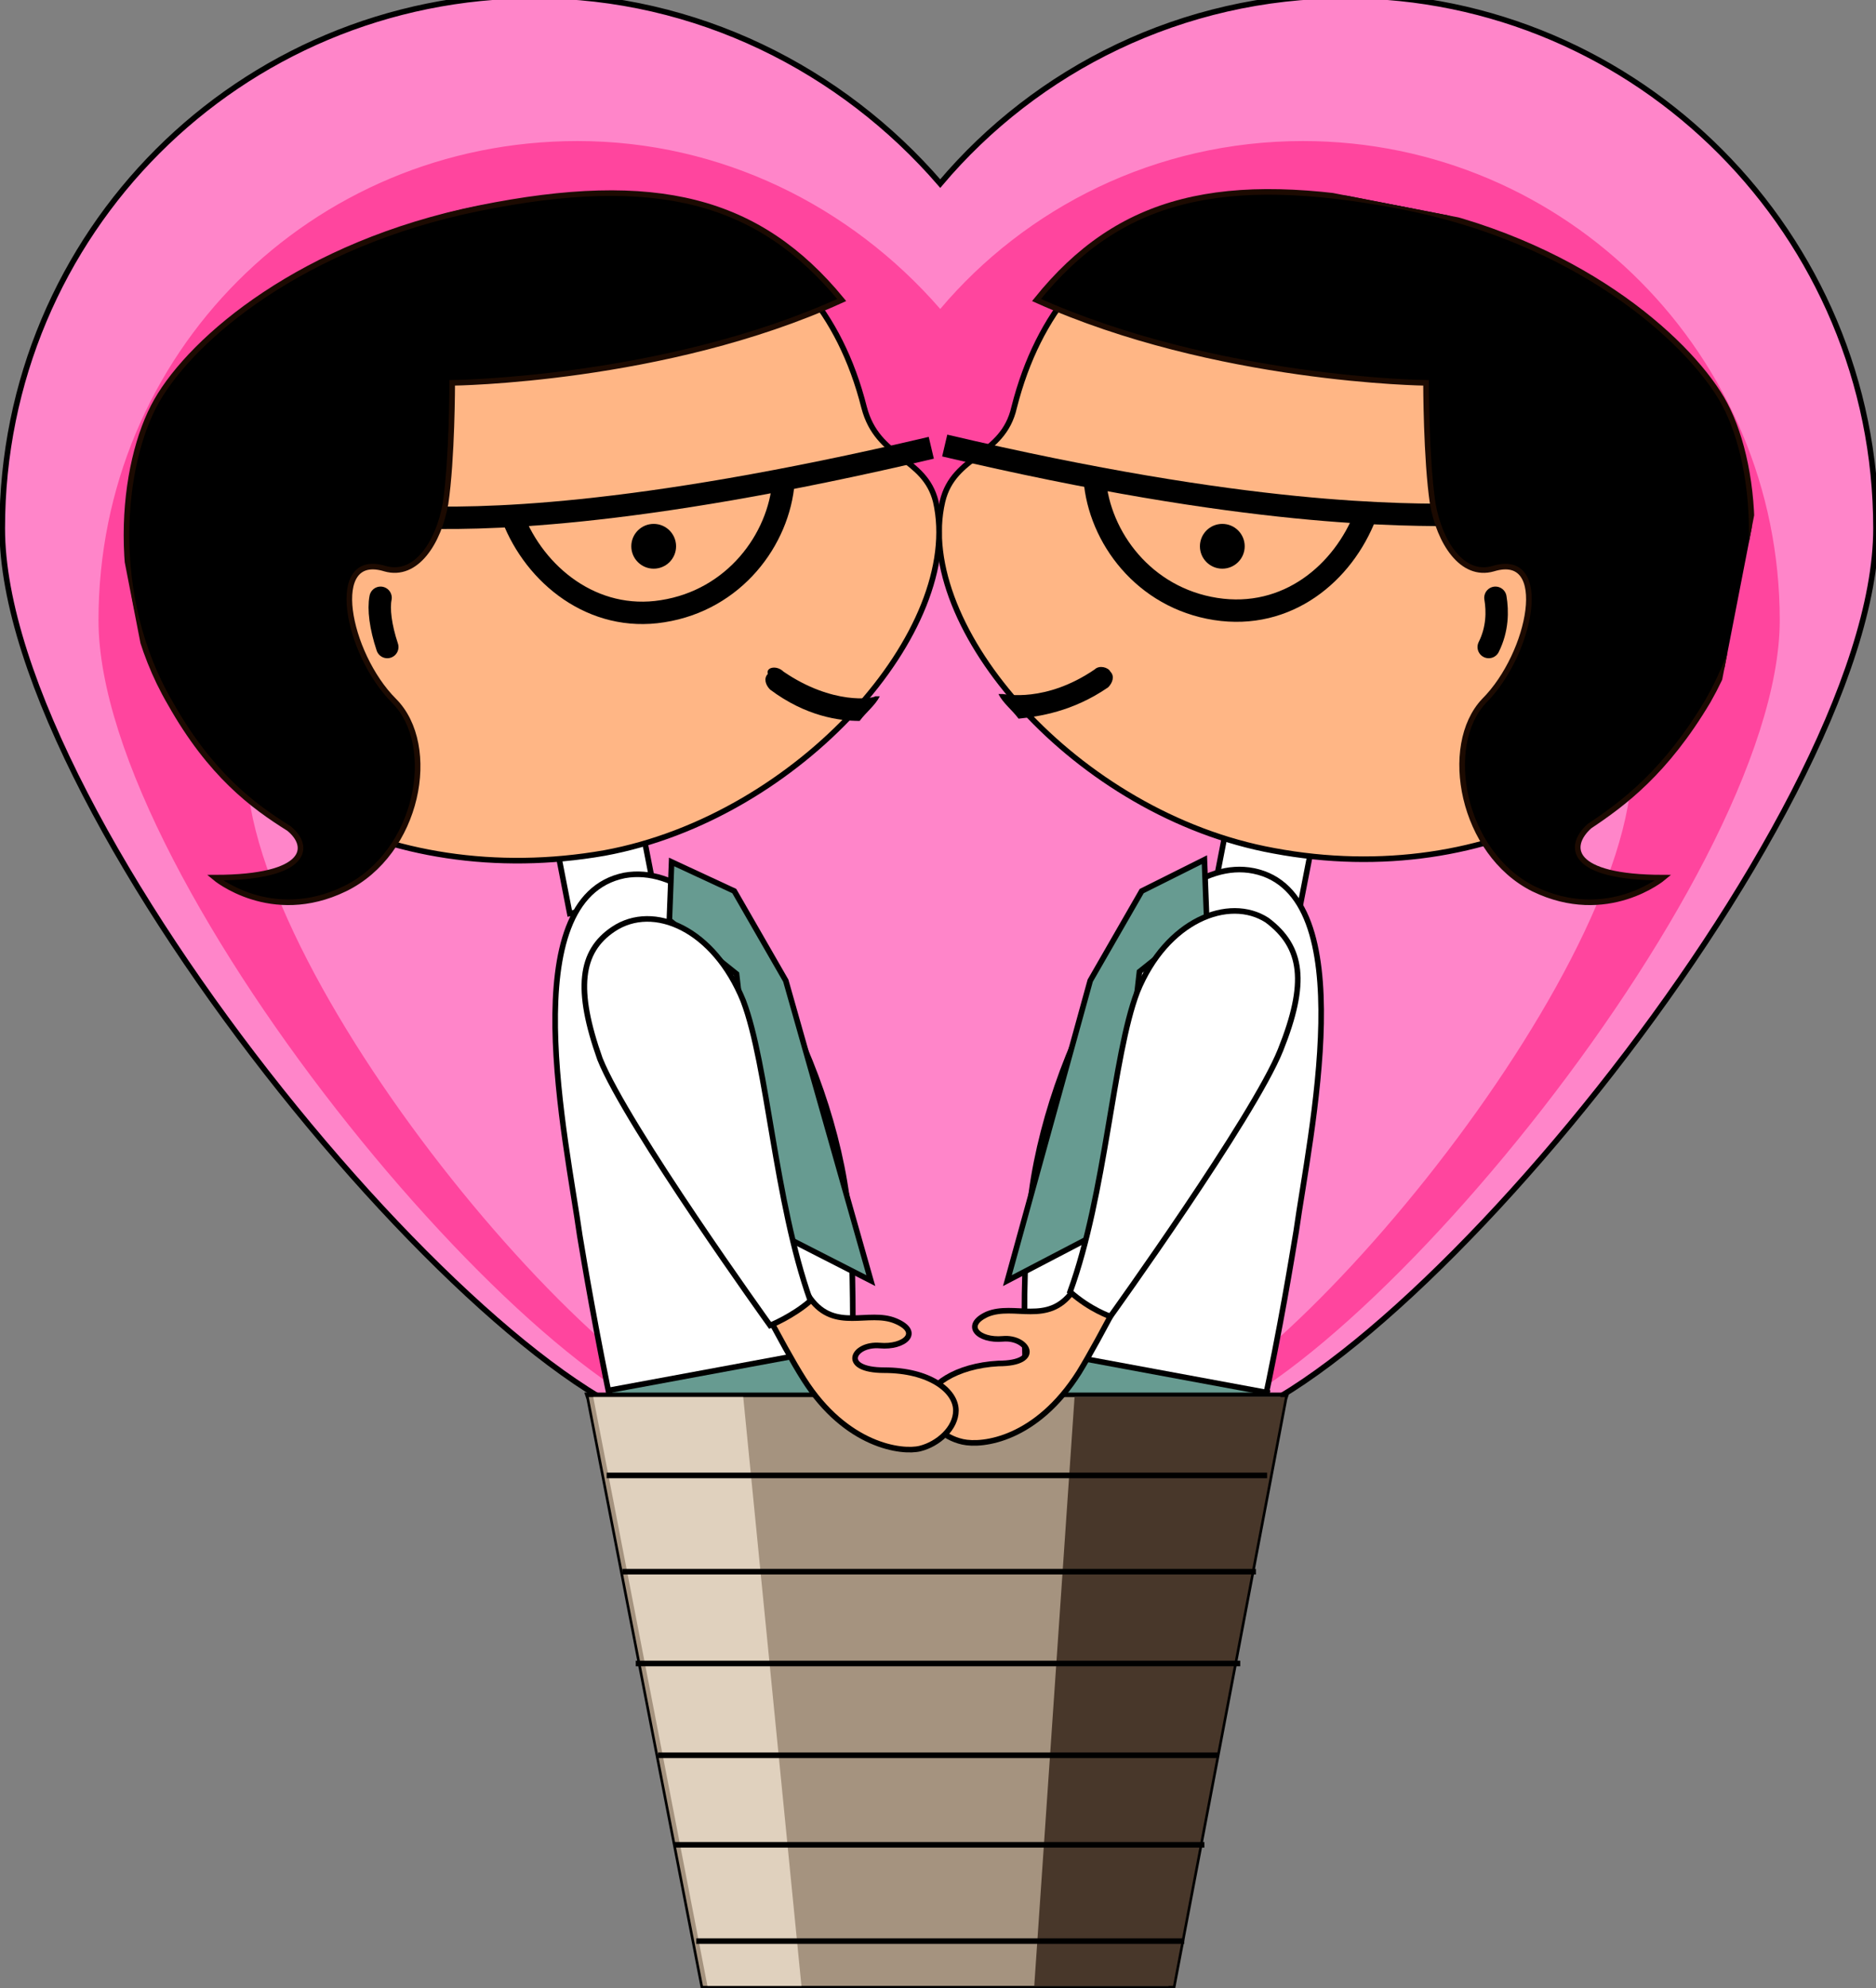 <?xml version="1.0" encoding="utf-8"?>
<!-- Generator: Adobe Illustrator 18.1.1, SVG Export Plug-In . SVG Version: 6.00 Build 0)  -->
<svg version="1.1" id="b-b" xmlns="http://www.w3.org/2000/svg" xmlns:xlink="http://www.w3.org/1999/xlink" x="0px" y="0px"
	 width="83.8px" height="88.8px" viewBox="-469 340.2 83.8 88.8" enable-background="new -469 340.2 83.8 88.8"
	 xml:space="preserve">
<rect x="-469" y="340.2" width="83.8" height="88.8" fill="#808080" stroke="none"/>
<g>
	<g>
		<path fill="#FF85C9" stroke="#000000" stroke-width="0.25" stroke-miterlimit="10" d="M-416,404.1c8,0,30.8-27.2,30.8-40.3
			c0-13.1-10.6-23.8-23.7-23.8c-7.3,0-13.8,3.3-18.1,8.4c-4.4-5.1-10.9-8.4-18.1-8.4c-13.2,0-23.8,10.6-23.8,23.8
			c0,13.2,22.9,40.3,30.8,40.3H-416z"/>
		<path fill="#FF459E" d="M-417.2,404.1c7.2,0,27.7-24.4,27.7-36.2c0-11.8-9.5-21.4-21.3-21.4c-6.6,0-12.4,3-16.2,7.5
			c-4-4.6-9.8-7.5-16.2-7.5c-11.9,0-21.4,9.5-21.4,21.4s20.6,36.2,27.7,36.2H-417.2z"/>
		<path fill="#FF85C9" d="M-418.9,404.1c5.9,0,22.8-20.1,22.8-29.8s-7.8-17.6-17.5-17.6c-5.4,0-10.2,2.4-13.4,6.2
			c-3.3-3.8-8.1-6.2-13.4-6.2c-9.8,0-17.6,7.8-17.6,17.6c0,9.8,16.9,29.8,22.8,29.8H-418.9z"/>
	</g>
	<g>
		<g id="boy-to-left">
			<g>
				<g>
					<defs>
						
							<rect id="SVGID_1_" x="-430.2" y="348.8" transform="matrix(0.982 0.191 -0.191 0.982 64.702 85.565)" width="36.4" height="60"/>
					</defs>
					<clipPath id="SVGID_2_">
						<use xlink:href="#SVGID_1_"  overflow="visible"/>
					</clipPath>
					<g clip-path="url(#SVGID_2_)">
						
							<rect x="-414.3" y="376.7" transform="matrix(0.982 0.191 -0.191 0.982 64.719 85.637)" fill="#FFFFFF" stroke="#000000" stroke-width="0.25" stroke-miterlimit="10" width="3.9" height="4.4"/>
						<path id="baloon-skin-boy-to-left" fill="#FFB685" stroke="#000000" stroke-width="0.25" stroke-miterlimit="10" d="
							M-412.1,378.2c9.6,1.8,18.6-3,20.2-11s-5-16-14.7-17.8c-7.1-1.4-14.9,0.3-17.1,9c-0.5,2.2-2.7,2.1-3.2,4.2
							C-428.2,368.2-420.9,376.6-412.1,378.2z"/>
						<g>
							<path d="M-419.4,370.2c0.2,0.2,0.1,0.5-0.1,0.7c-1.6,1.1-3.1,1.3-4,1.4c-0.3-0.4-0.7-0.7-0.9-1.1c0.1,0,0.1,0,0.2,0
								s1.9,0.4,4.1-1.1C-419.9,369.9-419.5,370-419.4,370.2z"/>
							<circle cx="-414.4" cy="364.6" r="1"/>
							<path fill="none" stroke="#000000" stroke-linecap="round" stroke-miterlimit="10" d="M-402.5,369.1c0.4-0.8,0.4-1.6,0.3-2.2
								"/>
						</g>
						<path fill="#FFFFFF" stroke="#000000" stroke-width="0.25" stroke-miterlimit="10" d="M-412.6,403.2c0.8-3.7,1.3-6.8,1.5-8
							c0.6-4.3,3-15.1-1.9-16.1c-4.5-0.9-9.3,8.1-10,15c-0.2,1.6-0.3,4-0.2,7C-423.2,401.2-412.6,403.2-412.6,403.2z"/>
						<g>
							<path fill="none" stroke="#000000" stroke-miterlimit="10" d="M-426.8,360.1c13.6,3.2,20.4,3.1,23.2,3.1"/>
							<path fill="none" stroke="#000000" stroke-linecap="round" stroke-miterlimit="10" d="M-420.1,361.6c0.2,2.6,2.2,5.3,5.4,5.8
								c3.2,0.5,5.7-1.6,6.7-4.2"/>
						</g>
						<path fill="#679B91" stroke="#000000" stroke-width="0.25" stroke-miterlimit="10" d="M-423.2,400.4c0.1,10,2.8,28.6,4.4,26.3
							c2.2-3.4,4.4-14.7,6.4-24.3L-423.2,400.4z"/>
						<polygon fill="#679B91" stroke="#000000" stroke-width="0.25" stroke-miterlimit="10" points="-415.1,381.2 -418.1,383.6 
							-419.4,395 -424,397.4 -420.3,384 -418,380 -415.2,378.6 						"/>
						<path id="baloon-hair-boy-to-left" stroke="#1C0A01" stroke-width="0.25" stroke-miterlimit="10" d="M-398,377.1
							c1.5-1,3.4-2.4,5.3-5.6c2.8-4.9,2.2-10.8,0.6-13.5s-6.5-7.1-14.4-8.6s-12.5-0.4-16.2,4.2c8,3.6,17.4,3.7,17.4,3.7
							s0,3.4,0.3,5.4c0.3,1.7,1.3,3.3,2.7,2.9c2.6-0.8,1.7,3.8-0.4,5.9c-1.9,2-1,6.8,2.2,8.4c3.3,1.6,5.8-0.5,5.8-0.5
							C-398.9,379.4-399,378-398,377.1z"/>
					</g>
				</g>
			</g>
		</g>
		<g id="boy-to-right_1_">
			<g>
				<g>
					<defs>
						
							<rect id="SVGID_3_" x="-460.5" y="348.8" transform="matrix(-0.982 0.191 -0.191 -0.982 -804.295 835)" width="36.4" height="60"/>
					</defs>
					<clipPath id="SVGID_4_">
						<use xlink:href="#SVGID_3_"  overflow="visible"/>
					</clipPath>
					<g clip-path="url(#SVGID_4_)">
						
							<rect x="-444" y="376.5" transform="matrix(-0.982 0.191 -0.191 -0.982 -803.816 834.784)" fill="#FFFFFF" stroke="#000000" stroke-width="0.25" stroke-miterlimit="10" width="3.9" height="4.4"/>
						<path id="baloon-skin-boy-to-right" fill="#FFB685" stroke="#000000" stroke-width="0.25" stroke-miterlimit="10" d="
							M-427.2,362.6c-0.5-2-2.6-1.9-3.2-4.2c-2.2-8.7-10-10.3-17.1-8.9c-9.6,1.8-16.2,9.9-14.7,17.8s10.5,12.7,20.2,11
							C-433.3,376.7-425.9,368.3-427.2,362.6z"/>
						<g>
							<path d="M-434,370.2c2.2,1.5,4,1.2,4.1,1.1c0.1,0,0.1,0,0.2,0c-0.2,0.4-0.6,0.7-0.9,1.1c-0.9,0-2.4-0.2-4-1.4
								c-0.2-0.2-0.3-0.5-0.1-0.7C-434.8,370-434.3,369.9-434,370.2z"/>
							<circle cx="-439.8" cy="364.6" r="1"/>
							<path fill="none" stroke="#000000" stroke-linecap="round" stroke-miterlimit="10" d="M-452,366.9c-0.1,0.5,0,1.3,0.3,2.2"/>
						</g>
						<path fill="#FFFFFF" stroke="#000000" stroke-width="0.25" stroke-miterlimit="10" d="M-430.9,401.3c0-3,0-5.4-0.2-7
							c-0.7-6.9-5.5-15.8-10-15c-5,1-2.6,11.8-2,16.1c0.2,1.2,0.7,4.2,1.5,8C-441.5,403.3-430.9,401.3-430.9,401.3z"/>
						<g>
							<path fill="none" stroke="#000000" stroke-miterlimit="10" d="M-450.6,363.3c2.9,0.1,9.6,0.1,23.2-3.1"/>
							<path fill="none" stroke="#000000" stroke-linecap="round" stroke-miterlimit="10" d="M-446.1,363.3c1,2.6,3.6,4.7,6.7,4.2
								c3.2-0.5,5.2-3.2,5.4-5.8"/>
						</g>
						<path fill="#679B91" stroke="#000000" stroke-width="0.25" stroke-miterlimit="10" d="M-441.8,402.3c2,9.6,4.2,20.9,6.4,24.3
							c1.6,2.2,4.3-16.3,4.4-26.3L-441.8,402.3z"/>
						<polygon fill="#679B91" stroke="#000000" stroke-width="0.25" stroke-miterlimit="10" points="-439,378.7 -436.2,380 
							-433.9,384 -430.1,397.4 -434.8,395 -436.1,383.7 -439.1,381.3 						"/>
						<path id="baloon-hair-boy-to-right" stroke="#1C0A01" stroke-width="0.25" stroke-miterlimit="10" d="M-459.4,379.4
							c0,0,2.5,2.1,5.8,0.5s4.2-6.4,2.2-8.4c-2.1-2.1-3-6.7-0.4-5.9c1.4,0.4,2.4-1.2,2.7-2.9c0.3-2,0.3-5.4,0.3-5.4
							s9.5-0.1,17.4-3.7c-3.7-4.5-8.3-5.7-16.2-4.1s-12.8,5.8-14.4,8.6c-1.6,2.8-2.2,8.7,0.6,13.5c1.8,3.2,3.7,4.6,5.3,5.6
							C-455.1,378-455.2,379.4-459.4,379.4z"/>
					</g>
				</g>
			</g>
		</g>
	</g>
	<g>
		<g>
			<polygon fill="#A5937F" points="-437.6,429 -442.8,402.5 -411.5,402.5 -416.5,429 			"/>
			<path d="M-411.8,402.6l-5,26.3h-20.8l-5.1-26.3H-411.8 M-411.4,402.4h-0.3h-30.9h-0.3l0.1,0.3l5.1,26.3v0.2h0.2h20.8h0.2V429
				l5-26.3L-411.4,402.4L-411.4,402.4z"/>
		</g>
		<polygon fill="#E0D1BE" points="-435.8,402.6 -442.5,402.6 -437.4,428.9 -433.2,428.9 		"/>
		<polygon fill="#48372A" points="-422.8,428.9 -416.6,428.9 -411.6,402.6 -421,402.6 		"/>
		<line fill="none" stroke="#000000" stroke-width="0.25" stroke-miterlimit="10" x1="-441.9" y1="406.1" x2="-412.4" y2="406.1"/>
		<line fill="none" stroke="#000000" stroke-width="0.25" stroke-miterlimit="10" x1="-441.2" y1="410.4" x2="-412.9" y2="410.4"/>
		<line fill="none" stroke="#000000" stroke-width="0.25" stroke-miterlimit="10" x1="-440.6" y1="414.5" x2="-413.6" y2="414.5"/>
		<line fill="none" stroke="#000000" stroke-width="0.25" stroke-miterlimit="10" x1="-439.6" y1="418.6" x2="-414.6" y2="418.6"/>
		<line fill="none" stroke="#000000" stroke-width="0.25" stroke-miterlimit="10" x1="-438.9" y1="422.6" x2="-415.2" y2="422.6"/>
		<line fill="none" stroke="#000000" stroke-width="0.25" stroke-miterlimit="10" x1="-437.9" y1="426.9" x2="-416.1" y2="426.9"/>
	</g>
	<g id="boy-to-left-hands">
		<path id="baloon-skin-boy-to-left-skin" fill="#FFB685" stroke="#000000" stroke-width="0.25" stroke-miterlimit="10" d="
			M-414.2,388.6c0,0-4.7,9.8-6.6,12.9c-1.9,3-4.3,3.3-5.2,3.1c-0.9-0.2-1.6-0.9-1.6-1.7c0-0.8,1.3-1.7,3.2-1.8c2,0,1.3-1.2,0.2-1.1
			s-1.8-0.6-0.7-1.1c1.2-0.5,2.7,0.5,3.8-1c1.1-1.4,2.8-7.4,3.3-8.8C-416.6,386.1-414.2,388.6-414.2,388.6z"/>
		<path fill="#FFFFFF" stroke="#000000" stroke-width="0.25" stroke-miterlimit="10" d="M-411.8,387.1c-1.2,3-7.6,11.9-7.6,11.9
			s-0.9-0.3-1.8-1.1c1.6-4.4,1.9-10.5,3-13.4c1.3-3.2,4.1-4.3,5.8-3.2C-410.8,382.5-410.6,384.1-411.8,387.1z"/>
	</g>
	<g id="boy-to-right-hands">
		<path id="baloon-skin-boy-to-right-hand" fill="#FFB685" stroke="#000000" stroke-width="0.25" stroke-miterlimit="10" d="
			M-436.1,389.4c0.5,1.3,2.3,7.4,3.3,8.8c1.1,1.5,2.6,0.5,3.8,1c1.2,0.5,0.4,1.2-0.7,1.1c-1.2-0.1-1.8,1.1,0.2,1.1s3.2,0.9,3.2,1.8
			c0,0.8-0.8,1.5-1.6,1.7c-0.8,0.2-3.3-0.1-5.2-3.1c-1.9-3-6.6-12.9-6.6-12.9S-437.2,386.4-436.1,389.4z"/>
		<path fill="#FFFFFF" stroke="#000000" stroke-width="0.25" stroke-miterlimit="10" d="M-441.6,381.7c1.8-1.2,4.5,0,5.8,3.2
			c1.1,2.9,1.4,8.9,3,13.4c-0.8,0.7-1.8,1.1-1.8,1.1s-6.4-8.9-7.6-11.9C-443.3,384.4-443.1,382.7-441.6,381.7z"/>
	</g>
</g>
</svg>
